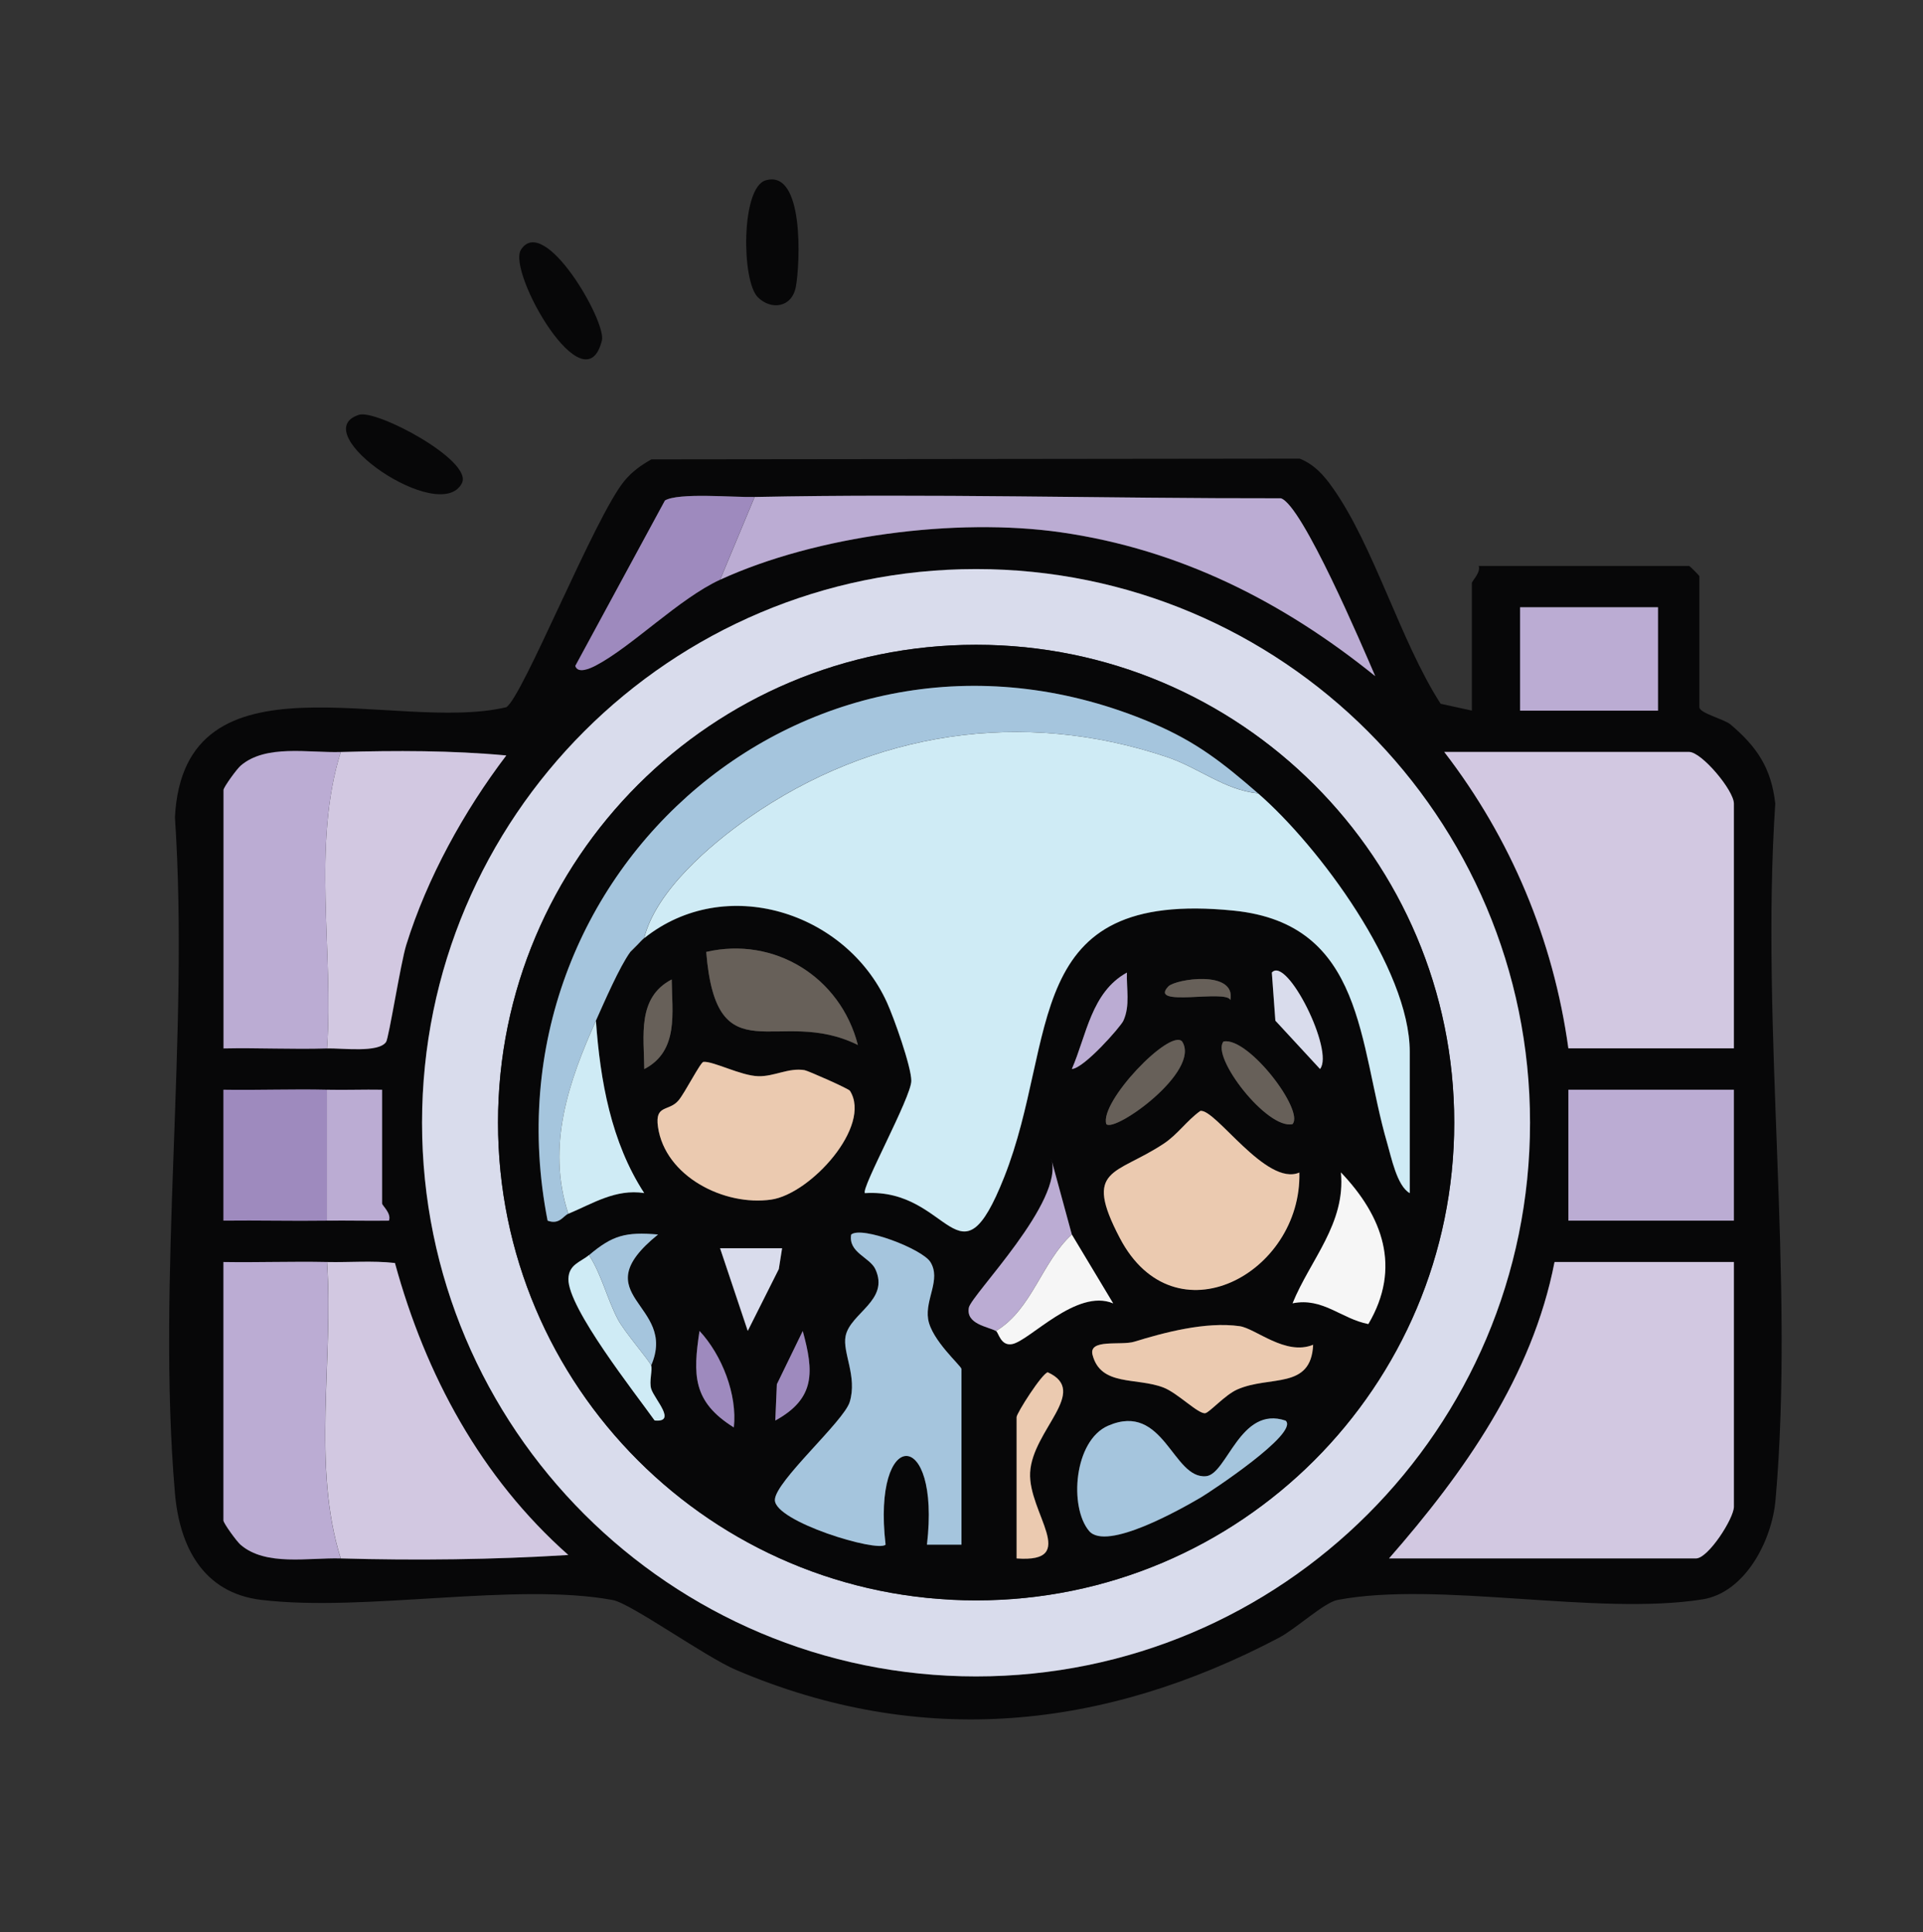 <?xml version="1.0" encoding="UTF-8"?><svg id="a" xmlns="http://www.w3.org/2000/svg" viewBox="0 0 234.69 235.86"><rect x="0" y="0" width="234.69" height="235.86" fill="#333333" stroke="none"/><g id="b"><path d="M93.46,22.01c4.71-1.36,4.19,10.18,3.67,12.98-.47,2.58-3.04,2.9-4.65,1.28-1.99-2-2.06-13.38.97-14.26Z" style="fill:#070708;"/><path d="M43.81,50.63c2.14-.69,13.96,5.61,12.56,8.35-2.67,5.21-19.26-6.2-12.56-8.35Z" style="fill:#070708;"/><path d="M63.58,30.48c2.83-4.43,10.45,8.76,9.88,11.07-2.07,8.35-11.61-8.37-9.88-11.07Z" style="fill:#070708;"/><path d="M179.63,86.74v-15.56c0-.28,1.11-1.28.84-2.1h25.67c.09,0,1.26,1.17,1.26,1.26v15.98c0,.73,3.01,1.45,3.79,2.1,3.23,2.73,4.99,5.33,5.47,9.67-1.83,27.43,2.42,57.95.03,85.01-.43,4.91-3.68,11.29-8.92,12.12-12.86,2.04-32.23-2.28-44.54.07-1.63.31-5.06,3.52-7.16,4.62-21.35,11.23-43.64,13.56-66.24,3.92-3.79-1.62-12.83-8.12-15.04-8.53-11.88-2.21-30.22,1.5-42.91-.02-7.12-.86-9.97-6.53-10.53-13.03-2.26-26.34,1.78-55.83,0-82.51,1.11-20.93,26.85-10.18,40.44-13.42,2-1.22,10.85-23.36,14.43-27.64.94-1.13,2.01-1.9,3.28-2.61l79.12-.09c1.79.72,2.94,2.02,4.02,3.55,5.05,7.12,8.28,18.77,13.18,26.37l3.8.83ZM92.09,60.66c-2.54.05-9.3-.56-10.94.43l-10.94,20.19c.31.99,1.8.32,2.49-.04,4.4-2.3,10.21-8.2,15.18-10.48,11.79-5.4,28.81-7.61,41.56-5.79,14.54,2.08,27.14,8.47,38.39,17.56-1.53-3.53-8.92-20.92-11.52-21.71-21.39.03-42.85-.6-64.23-.16ZM186.73,137.04c0-37.32-30.27-67.58-67.61-67.58s-67.61,30.26-67.61,67.58,30.27,67.58,67.61,67.58,67.61-30.26,67.61-67.58ZM202.35,74.12h-16.83v12.62h16.83v-12.62ZM41.59,91.79c-3.93.11-9.16-.98-12.22,1.67-.48.41-2.09,2.64-2.09,2.96v31.55c4.19-.09,8.43.13,12.63,0,1.84-.06,6.28.57,7.21-.79.34-.5,1.79-9.65,2.46-11.84,2.54-8.19,7.04-16.34,12.21-23.13-6.65-.62-13.51-.61-20.2-.42ZM211.61,127.96v-29.87c0-1.62-3.94-6.31-5.47-6.31h-29.88c8.14,10.56,13.32,22.93,15.15,36.18h20.2ZM39.9,133.01c-4.19-.1-8.43.07-12.63,0v15.98c4.2-.05,8.43.06,12.63,0,2.52-.04,5.06.03,7.57,0,.32-.91-.84-1.84-.84-2.1v-13.88c-2.24-.04-4.5.05-6.73,0ZM211.61,133.01h-20.2v15.98h20.2v-15.98ZM41.59,190.22c9.21.26,18.59.15,27.77-.42-10.67-9.46-17.42-21.97-21.16-35.64-2.75-.31-5.54-.05-8.3-.12-4.19-.09-8.43.07-12.63,0v31.55c0,.32,1.61,2.55,2.09,2.96,3.06,2.64,8.29,1.55,12.22,1.67ZM211.61,154.04h-21.88c-2.71,13.94-11.06,25.73-20.2,36.18h37.46c1.5,0,4.63-4.89,4.63-6.31v-29.87Z" style="fill:#070708;"/><path d="M186.73,137.04c0,37.32-30.27,67.58-67.61,67.58s-67.61-30.26-67.61-67.58,30.27-67.58,67.61-67.58,67.61,30.26,67.61,67.58ZM177.48,137.02c0-32.21-26.12-58.32-58.35-58.32s-58.35,26.11-58.35,58.32,26.12,58.32,58.35,58.32,58.35-26.11,58.35-58.32Z" style="fill:#d9dcec;"/><path d="M211.61,154.04v29.87c0,1.42-3.13,6.31-4.63,6.31h-37.46c9.14-10.45,17.49-22.23,20.2-36.18h21.88Z" style="fill:#d2c8e1;"/><path d="M211.61,127.96h-20.2c-1.83-13.25-7.01-25.61-15.15-36.18h29.88c1.53,0,5.47,4.69,5.47,6.31v29.87Z" style="fill:#d2c8e1;"/><path d="M39.9,154.04c2.76.06,5.55-.19,8.3.12,3.74,13.67,10.48,26.18,21.16,35.64-9.18.57-18.57.68-27.77.42-3.55-11.28-.85-24.32-1.68-36.18Z" style="fill:#d2c8e1;"/><path d="M92.09,60.66c21.38-.44,42.84.19,64.23.16,2.6.78,9.99,18.17,11.52,21.71-11.26-9.09-23.85-15.48-38.39-17.56-12.75-1.82-29.77.38-41.56,5.79l4.21-10.1Z" style="fill:#bbacd3;"/><path d="M41.59,91.79c6.68-.19,13.55-.2,20.2.42-5.16,6.79-9.66,14.94-12.21,23.13-.68,2.18-2.12,11.34-2.46,11.84-.93,1.36-5.37.74-7.21.79.83-11.85-1.87-24.9,1.68-36.18Z" style="fill:#d2c8e1;"/><path d="M41.59,91.79c-3.55,11.28-.85,24.32-1.68,36.18-4.19.13-8.43-.09-12.63,0v-31.55c0-.32,1.61-2.55,2.09-2.96,3.06-2.64,8.29-1.55,12.22-1.67Z" style="fill:#bbacd3;"/><path d="M39.9,154.04c.83,11.85-1.87,24.9,1.68,36.18-3.93-.11-9.16.98-12.22-1.67-.48-.41-2.09-2.64-2.09-2.96v-31.55c4.2.07,8.43-.09,12.63,0Z" style="fill:#bbacd3;"/><rect x="191.41" y="133.01" width="20.2" height="15.98" style="fill:#bbacd3;"/><rect x="185.52" y="74.12" width="16.83" height="12.62" style="fill:#bbacd3;"/><path d="M39.9,133.01v15.98c-4.2.06-8.43-.05-12.63,0v-15.98c4.19.07,8.43-.1,12.63,0Z" style="fill:#9e8abe;"/><path d="M92.09,60.66l-4.21,10.1c-4.98,2.28-10.79,8.19-15.18,10.48-.69.36-2.18,1.03-2.49.04l10.94-20.19c1.64-.99,8.4-.37,10.94-.43Z" style="fill:#9e8abe;"/><path d="M39.9,133.01c2.24.05,4.5-.04,6.73,0v13.88c0,.26,1.16,1.19.84,2.1-2.52.04-5.06-.03-7.57,0v-15.98Z" style="fill:#bbacd3;"/><path d="M177.48,137.02c0,32.21-26.12,58.32-58.35,58.32s-58.35-26.11-58.35-58.32,26.12-58.32,58.35-58.32,58.35,26.11,58.35,58.32ZM153.53,96.83c-4.28-3.71-7.47-6.26-12.89-8.56-41.01-17.44-82.18,17.95-73.8,60.73,1.44.53,1.92-.6,2.52-.84,3-1.25,5.76-3.06,9.26-2.53-4.05-6.21-5.37-13.74-5.89-21.02,1.02-2.27,2.87-6.58,4.21-8.41l.84-.84c.27-.27.55-.61.84-.84,9.89-7.89,24.57-3.22,29.62,7.83.85,1.86,2.98,7.85,2.98,9.58,0,1.98-6.2,13.19-5.66,13.71,10.47-.66,11.43,12.1,16.99-1.94,6.7-16.89,1.83-35.21,28.02-32.54,16.02,1.63,15.21,16.34,18.73,28.39.49,1.69,1.19,5.22,2.75,6.09v-17.25c0-10.13-11.09-25.11-18.52-31.55ZM86.19,116.19c1.25,15.42,8.77,6.52,18.51,11.36-2.14-8.33-10.21-13.28-18.51-11.36ZM130.81,130.48c1.47-.04,5.97-5.16,6.3-5.89.85-1.86.36-3.94.43-5.88-4.36,2.41-4.92,7.66-6.72,11.77ZM161.1,130.48c1.78-2.18-4.06-13.87-5.88-11.77l.43,5.87,5.45,5.9ZM78.63,130.49c4.26-2.21,3.38-6.93,3.35-10.94-4.26,2.21-3.38,6.93-3.35,10.94ZM150.16,122.07c.71-3.73-6.7-2.57-7.57-1.67-2.52,2.63,7.09.31,7.57,1.67ZM144.27,127.12c-1.49-1.62-10.13,7.4-9.25,10.09,1.04,1.07,11.59-6.46,9.25-10.09ZM157.74,137.21c1.5-1.62-5.35-10.65-8.41-10.09-1.6,1.83,5.31,10.78,8.41,10.09ZM103.73,133.14c-.16-.26-5.12-2.45-5.54-2.52-1.97-.32-3.69.79-5.64.74-2.12-.05-5.49-1.85-6.7-1.75-.35.03-2.24,3.74-3.03,4.69-1.17,1.42-2.91.45-2.52,3.24.87,6.07,8.11,9.71,13.83,8.88,4.78-.7,12.32-8.96,9.6-13.28ZM158.58,143.11c-4.04,1.75-10.25-7.84-12.09-7.52-1.65,1.18-2.76,2.87-4.47,4-5.88,3.89-9.88,2.88-5.35,11.52,6.67,12.73,22.21,4.32,21.91-8.01ZM121.55,162.46c.31.17.56,1.86,1.96,1.6,2.14-.39,7.89-6.86,12.34-4.97l-5.05-8.41-2.52-9.25c1.72,5.1-9.77,16.65-10.05,18.19-.36,2.02,2.34,2.29,3.31,2.84ZM166.99,161.61c4.06-6.88,1.76-13.15-3.35-18.51.6,6.25-3.73,10.65-5.9,15.98,3.68-.75,5.95,1.88,9.24,2.53ZM71.89,153.2c-.99.84-2.47,1.13-2.51,2.92-.07,3.55,8.18,13.97,10.52,17.27,2.77.27.02-2.56-.41-3.84-.3-.89.18-2.41-.02-2.88,3.3-7.56-8.51-8.42.84-15.98-3.94-.35-5.56.1-8.42,2.52ZM117.34,188.54v-21.45c0-.37-3.67-3.53-4.07-6.11-.37-2.42,1.59-4.8.29-6.93-.99-1.62-8.41-4.45-9.68-3.37-.37,2.2,2.27,2.76,2.95,4.22,1.78,3.81-3.05,5.35-3.63,8.17-.41,2,1.46,4.93.5,8.05-.73,2.38-9.11,9.71-9.13,11.95-.03,2.65,12.52,6.44,13.51,5.46-1.68-14.44,6.74-14.44,5.05,0h4.21ZM95.45,152.36h-7.57s3.37,10.09,3.37,10.09l3.8-7.55.4-2.54ZM160.26,164.14c-3.37,1.38-7-1.99-8.97-2.27-4.16-.59-9.29.8-12.87,1.9-1.62.5-5.61-.4-5.08,1.61,1.01,3.87,5.34,2.71,8.65,3.98,1.73.66,4.27,3.28,5.11,3.13.52-.09,2.4-2.23,3.9-2.89,3.97-1.75,9.02.07,9.26-5.46ZM89.56,174.23c.44-3.98-1.44-8.83-4.19-11.78-.8,5.34-.87,8.63,4.19,11.78ZM94.62,173.39c4.93-2.71,4.71-5.97,3.35-10.93l-3.16,6.5-.19,4.43ZM124.07,190.22c7.78.58,1.38-5.56,1.65-10.49.29-5.19,7.3-9.89,2.15-12.23-.72.15-3.8,5-3.8,5.47v17.25ZM156.9,173.4c-5.54-1.88-7.13,6.54-9.7,6.78-4.1.39-5.13-9.12-11.96-6.16-4.17,1.81-4.78,9.91-2.33,12.84,2.11,2.53,11.3-2.72,13.62-4.07,1.1-.64,12.1-7.88,10.37-9.39Z" style="fill:#070708;"/><path d="M153.53,96.83c7.43,6.44,18.52,21.42,18.52,31.55v17.25c-1.56-.87-2.25-4.4-2.75-6.09-3.52-12.06-2.71-26.77-18.73-28.39-26.2-2.66-21.32,15.65-28.02,32.54-5.57,14.04-6.53,1.28-16.99,1.94-.53-.52,5.67-11.73,5.66-13.71,0-1.74-2.13-7.72-2.98-9.58-5.05-11.06-19.74-15.72-29.62-7.83,1.44-5.76,8.02-11.37,12.7-14.65,15.14-10.59,33.48-13.38,51.09-7.46,3.88,1.3,7.03,4.03,11.13,4.44Z" style="fill:#cfebf5;"/><path d="M153.53,96.83c-4.09-.42-7.24-3.14-11.13-4.44-17.61-5.91-35.95-3.13-51.09,7.46-4.68,3.28-11.26,8.89-12.7,14.65-.29.24-.57.57-.84.84s-.6.51-.84.84c-1.33,1.83-3.19,6.14-4.21,8.41-3.29,7.37-6.07,15.25-3.37,23.56-.6.25-1.08,1.38-2.52.84-8.38-42.78,32.79-78.17,73.8-60.73,5.42,2.31,8.61,4.85,12.89,8.56Z" style="fill:#a5c5dd;"/><path d="M117.34,188.54h-4.21c1.69-14.44-6.73-14.43-5.05,0-1,.98-13.54-2.82-13.51-5.46.02-2.25,8.4-9.58,9.13-11.95.96-3.12-.91-6.04-.5-8.05.57-2.82,5.4-4.36,3.63-8.17-.68-1.45-3.32-2.02-2.95-4.22,1.27-1.08,8.69,1.75,9.68,3.37,1.3,2.12-.66,4.51-.29,6.93.39,2.58,4.07,5.74,4.07,6.11v21.45Z" style="fill:#a5c5dd;"/><path d="M158.58,143.11c.31,12.33-15.24,20.74-21.91,8.01-4.53-8.65-.53-7.63,5.35-11.52,1.71-1.13,2.82-2.82,4.47-4,1.84-.32,8.05,9.27,12.09,7.52Z" style="fill:#ebcab0;"/><path d="M103.73,133.14c2.72,4.32-4.82,12.59-9.6,13.28-5.72.83-12.96-2.81-13.83-8.88-.4-2.78,1.34-1.82,2.52-3.24.79-.95,2.67-4.66,3.03-4.69,1.21-.1,4.58,1.7,6.7,1.75,1.95.05,3.68-1.06,5.64-.74.42.07,5.38,2.26,5.54,2.52Z" style="fill:#ebcab0;"/><path d="M156.9,173.4c1.72,1.51-9.28,8.75-10.37,9.39-2.31,1.35-11.5,6.6-13.62,4.07-2.45-2.93-1.84-11.03,2.33-12.84,6.83-2.96,7.87,6.56,11.96,6.16,2.56-.25,4.15-8.66,9.7-6.78Z" style="fill:#a5c5dd;"/><path d="M160.26,164.14c-.25,5.53-5.29,3.7-9.26,5.46-1.5.66-3.38,2.8-3.9,2.89-.84.15-3.38-2.47-5.11-3.13-3.3-1.27-7.64-.11-8.65-3.98-.52-2.01,3.46-1.12,5.08-1.61,3.57-1.1,8.7-2.49,12.87-1.9,1.96.28,5.6,3.65,8.97,2.27Z" style="fill:#ebcab0;"/><path d="M72.73,124.6c.52,7.28,1.85,14.81,5.89,21.02-3.5-.53-6.26,1.28-9.26,2.53-2.71-8.3.07-16.19,3.37-23.56Z" style="fill:#cfebf5;"/><path d="M166.99,161.61c-3.3-.64-5.56-3.28-9.24-2.53,2.17-5.33,6.5-9.73,5.9-15.98,5.11,5.36,7.41,11.63,3.35,18.51Z" style="fill:#f6f6f6;"/><path d="M130.81,150.68c-3.68,3.34-4.85,9.13-9.26,11.78-.97-.54-3.67-.82-3.31-2.84.27-1.54,11.77-13.09,10.05-18.19l2.52,9.25Z" style="fill:#bbacd3;"/><path d="M130.81,150.68l5.05,8.41c-4.46-1.88-10.21,4.58-12.34,4.97-1.4.26-1.65-1.43-1.96-1.6,4.41-2.65,5.58-8.44,9.26-11.78Z" style="fill:#f6f6f6;"/><path d="M79.46,166.66c.21.48-.27,1.99.02,2.88.43,1.29,3.17,4.11.41,3.84-2.34-3.29-10.58-13.71-10.52-17.27.03-1.79,1.52-2.08,2.51-2.92,1.56,2.42,2.2,5.33,3.52,7.84.83,1.57,3.75,4.91,4.06,5.62Z" style="fill:#cfebf5;"/><path d="M124.07,190.22v-17.25c0-.47,3.08-5.31,3.8-5.47,5.15,2.34-1.87,7.04-2.15,12.23-.27,4.92,6.13,11.07-1.65,10.49Z" style="fill:#ebcab0;"/><path d="M71.89,153.2c2.85-2.42,4.48-2.86,8.42-2.52-9.35,7.56,2.46,8.41-.84,15.98-.31-.71-3.23-4.05-4.06-5.62-1.32-2.51-1.96-5.42-3.52-7.84Z" style="fill:#a5c5dd;"/><polygon points="95.45 152.36 95.05 154.9 91.26 162.45 87.88 152.36 95.45 152.36" style="fill:#d9dcec;"/><path d="M144.27,127.12c2.34,3.63-8.21,11.15-9.25,10.09-.88-2.69,7.76-11.71,9.25-10.09Z" style="fill:#676059;"/><path d="M157.74,137.21c-3.1.7-10.01-8.26-8.41-10.09,3.06-.56,9.9,8.47,8.41,10.09Z" style="fill:#676059;"/><path d="M161.1,130.48l-5.45-5.9-.43-5.87c1.82-2.1,7.66,9.59,5.88,11.77Z" style="fill:#d9dcec;"/><path d="M130.81,130.48c1.8-4.11,2.36-9.36,6.72-11.77-.07,1.93.42,4.02-.43,5.88-.33.73-4.83,5.85-6.3,5.89Z" style="fill:#bbacd3;"/><path d="M89.56,174.23c-5.06-3.15-4.99-6.44-4.19-11.78,2.75,2.95,4.63,7.79,4.19,11.78Z" style="fill:#9e8abe;"/><path d="M78.63,130.49c-.03-4.01-.91-8.73,3.35-10.94.03,4.01.91,8.73-3.35,10.94Z" style="fill:#676059;"/><path d="M94.62,173.39l.19-4.43,3.16-6.5c1.36,4.96,1.58,8.22-3.35,10.93Z" style="fill:#9e8abe;"/><path d="M150.16,122.07c-.48-1.36-10.09.96-7.57-1.67.87-.9,8.28-2.06,7.57,1.67Z" style="fill:#676059;"/><path d="M86.19,116.19c8.29-1.92,16.37,3.03,18.51,11.36-9.74-4.84-17.25,4.06-18.51-11.36Z" style="fill:#676059;"/><path d="M76.94,116.18c.24-.33.56-.56.84-.84l-.84.84Z" style="fill:#cfebf5;"/></g></svg>